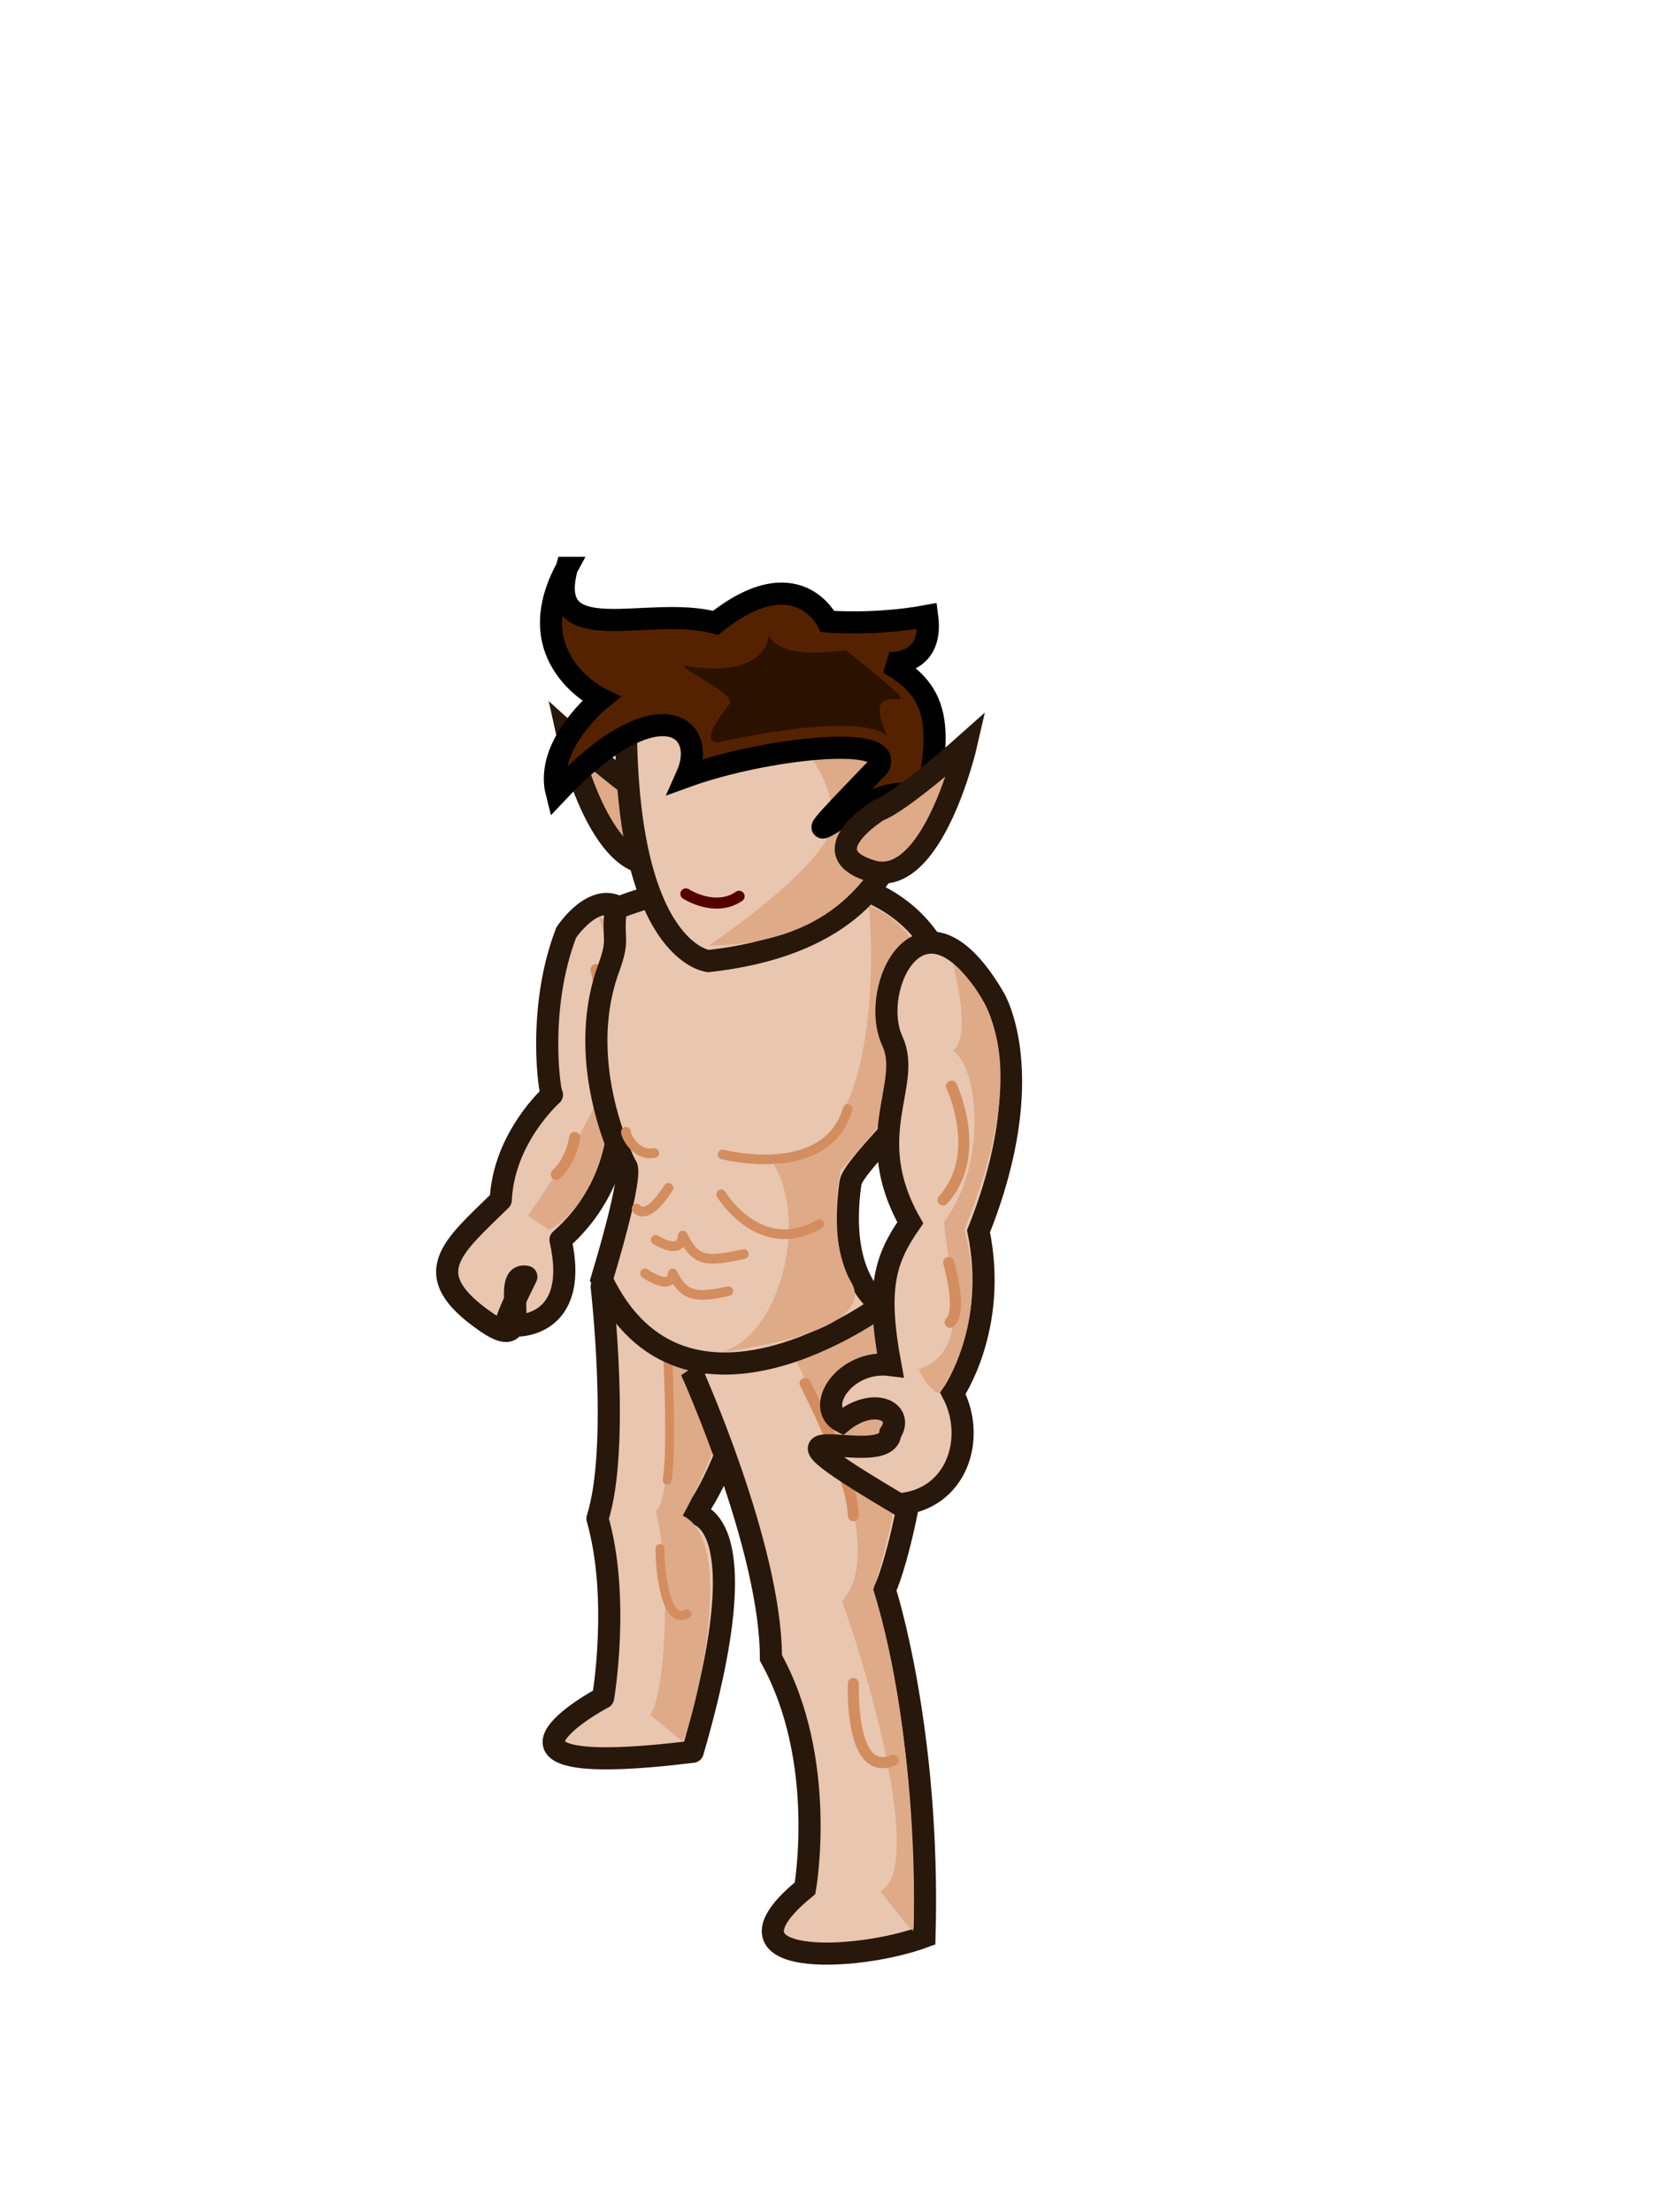 <svg id="Character" xmlns="http://www.w3.org/2000/svg" width="100%" viewBox="0 -25 75 100">
  <g
     id="Character-Male">
    <g
       id="Inferior-Members">
      <g
         id="RightLeg">
        <path
           style="fill:#e9c6af;stroke:#28170b;stroke-width:1px;stroke-linecap:round;stroke-linejoin:round;stroke-opacity:1;display:inline"
           d="m 27.202,33.165 c 0,0 0.836,7.264 -0.193,10.478 1.029,3.6 0.257,8.1 0.257,8.1 -0.195,0.088 -6.966,3.795 4.05,2.443 3.177,-10.907 0.007,-10.779 -0.064,-10.799 0.26,0.519 3.375,-5.464 2.7,-9.257 -4.341,-4.909 -6.749,-0.965 -6.75,-0.964 z"
           id="RightLeg-Base"
           class="base"
           />
        <path
           style="fill:#deaa87;stroke:none;display:inline"
           d="m 29.902,32.329 c 0,0 0.836,10.092 -0.257,10.992 0.707,2.636 0.45,8.357 -0.257,9.192 1.414,1.157 1.284,1.098 1.478,1.157 0.184,0.056 2.691,-8.88 0,-10.157 1.414,-2.571 3.021,-6.75 2.571,-9.064 -2.636,-2.25 -3.214,-2.057 -3.536,-2.121 z"
           id="RightLeg-Shadow"
           class="shadow"
           />
        <path
           style="fill:none;stroke:#d38d5f;stroke-width:0.4;stroke-linecap:round;stroke-linejoin:round;stroke-miterlimit:4;stroke-opacity:1;stroke-dasharray:none"
           d="m 30.159,35.801 c 0,0 0.257,4.564 0,6.107 m -0.321,3.086 c -0.027,0.544 0.169,3.575 1.221,2.957"
           id="RightLeg-Muscle"
           class="muscle"
           />
      </g>
      <g
         id="LeftLeg"
      >
        <path
           style="fill:#e9c6af;stroke:#28170b;stroke-width:1px;stroke-linecap:butt;stroke-linejoin:miter;stroke-opacity:1;display:inline"
           d="m 31.252,36.958 c 0,0 3.6,7.971 3.6,12.985 2.571,4.628 1.543,10.414 1.543,10.414 -4.398,3.595 2.265,3.347 5.4,2.186 0.257,-9.385 -1.8,-15.685 -1.8,-15.685 0.91,-1.699 5.786,-21.24 -8.742,-9.899 z"
           id="LeftLeg-Base"
           class="base"
           />
        <path
           style="fill:#deaa87;stroke:none;display:inline"
           d="m 35.173,34.965 c 0,0 5.528,9.642 2.893,12.407 1.543,4.307 3.6,12.214 1.736,13.114 1.221,1.607 1.478,1.8 1.478,1.8 0,0 0.321,-8.614 -1.8,-15.428 2.238,-7.135 2.698,-16.199 -4.307,-11.892 z"
           id="LeftLeg-Shadow"
           class="shadow"
           />
        <path
           style="fill:none;stroke:#d38d5f;stroke-width:0.5;stroke-linecap:round;stroke-linejoin:round;stroke-miterlimit:4;stroke-opacity:1;stroke-dasharray:none"
           d="m 36.395,37.536 c 0,0 2.121,4.05 2.186,5.978 m 0,7.585 c 0,0 -0.193,4.307 1.8,3.471"
           id="LeftLeg-Muscle"
           class="muscle"
           />
      </g>
    </g>
    <g
       id="Superior-Members">
      <g
         id="RightArm"
        >
        <path
           style="fill:#e9c6af;stroke:#28170b;stroke-width:1px;stroke-linecap:round;stroke-linejoin:round;stroke-opacity:1;display:inline"
           d="m 25.595,17.159 c 0,0 2.7,-4.114 3.986,2.314 1.095,5.473 -1.671,6.685 -1.671,6.685 0,0 -0.129,2.764 -2.571,4.885 0.919,4.078 -2.139,3.927 -2.186,3.857 0,0 -1.029,1.157 0.643,-2.186 -1.286,-0.257 0.558,3.678 -1.8,2.057 -3.175,-2.183 -1.562,-3.367 0.643,-5.528 0.129,-2.828 2.314,-4.757 2.314,-4.757 -0.087,0.029 -0.7,-3.838 0.643,-7.328 z"
           id="RightArm-Base"
           class="base"
           />
        <path
           style="fill:#deaa87;stroke:none;display:inline"
           d="m 27.074,16.452 c 0,0 0.707,1.864 0.064,2.186 -0.643,0.321 1.221,4.885 -0.321,6.493 -1.093,2.25 -2.957,4.821 -2.957,4.821 l 0.964,0.643 c 0,0 2.121,-0.964 2.636,-4.757 2.161,-0.87 2.894,-8.094 -0.386,-9.385 z"
           id="RightArm-Shadow"
           class="shadow"
           />
        <path
           id="RightArm-Muscle"
           style="fill:none;stroke:#d38d5f;stroke-width:0.5;stroke-linecap:round;stroke-linejoin:round;stroke-miterlimit:4;stroke-opacity:1;stroke-dasharray:none"
           d="m 25.981,26.415 c 0,0 -0.129,1.029 -0.836,1.671 m 1.8,-9.257 c 0,0 0.9,3.6 0.129,5.335"
           class="muscle"
           />
      </g>
      <g
         id="Chest"
        >
        <path
           style="fill:#e9c6af;stroke:#28170b;stroke-width:1px;stroke-linecap:butt;stroke-linejoin:miter;stroke-opacity:1;display:inline"
           d="m 27.845,16.066 c 0,0 12.834,-5.168 15.235,3.793 0.375,1.4 -0.976,2.426 -0.919,3.594 0.048,0.982 -3.6,4.197 -3.714,5.019 -0.622,4.45 1.419,5.529 1.419,5.529 0,0 -8.932,6.638 -12.664,-1.157 1.543,-5.143 1.093,-5.143 1.093,-5.143 0,0 -2.386,-4.542 -0.778,-8.936 0.52,-1.421 0.136,-1.26 0.328,-2.699 z"
           id="Chest-Base"
           class="base"
           />
        <path
           style="fill:#deaa87;stroke:none;display:inline"
           d="m 39.287,15.937 c 0,0 1.093,11.185 -4.307,11.699 1.607,2.7 0.193,7.842 -2.378,8.485 7.379,-1.016 5.988,-2.968 5.85,-3.214 0,0 -1.093,-1.736 -0.45,-5.014 3.278,-3.536 5.118,-6.899 4.243,-8.485 -0.821,-1.488 -1.084,-2.69 -2.957,-3.471 z"
           id="Chest-Shadow"
           class="shadow" />
        <path
           id="Chest-Muscle"
           style="fill:none;stroke:#d38d5f;stroke-width:0.436;stroke-linecap:round;stroke-linejoin:round;stroke-miterlimit:4;stroke-opacity:1;stroke-dasharray:none"
           d="m 29.163,32.563 c 0,0 1.192,0.842 1.248,0.002 0.51,1.062 1.088,1.117 2.516,0.801 m -3.282,-2.323 c 0,0 1.157,0.771 1.221,-0.193 0.585,1.218 1.127,1.197 2.764,0.836 M 28.777,29.629 c 0,0 0.418,0.675 1.446,-0.932 m 2.378,0.289 c 0,0 1.736,2.893 4.435,1.35 m -8.742,-4.178 c -0.045,0.049 0.377,1.121 1.286,0.964 m 3.086,0.064 c 0,0 4.693,1.221 5.657,-2.057"
           class="muscle"
           />
      </g>
      <g
         id="LeftArm"
         >
        <path
           style="fill:#e9c6af;stroke:#28170b;stroke-width:1px;stroke-linecap:butt;stroke-linejoin:miter;stroke-opacity:1;display:inline"
           d="m 44.944,20.116 c 0,0 2.121,3.471 -0.707,10.542 0.9,4.371 -1.157,7.328 -1.157,7.328 1.061,2.041 0.175,4.804 -2.443,5.014 -7.842,-4.628 -0.514,-1.414 -0.386,-3.214 0.66,-0.996 -0.769,-1.67 -2.186,-0.514 -1.286,-0.643 0.129,-2.828 2.186,-2.571 -0.643,-3.471 -0.257,-4.757 0.9,-6.428 -2.236,-3.954 0.106,-6.242 -0.808,-8.21 -1.109,-2.387 1.357,-7.528 4.601,-1.947 z"
           id="LeftArm-Base"
           class="base" />
        <path
           style="fill:#deaa87;stroke:none;display:inline"
           d="m 43.08,18.573 c 0,0 0.9,3.278 0,3.921 1.173,0.764 1.565,5.131 -0.386,7.714 0.069,2.191 1.452,5.802 -1.157,6.685 0.386,0.9 0.9,1.093 0.9,1.093 0,0 2.378,-3.021 1.157,-7.392 1.543,-3.857 2.957,-9.064 -0.514,-12.021 z"
           id="LeftArm-Shadow"
           class="shadow"
           />
        <path
           d="m 42.887,32.072 c 0,0 0.643,2.186 0.064,2.7 M 43.016,24.101 c 0,0 1.478,3.086 -0.386,5.143"
           style="fill:none;stroke:#d38d5f;stroke-width:0.5;stroke-linecap:round;stroke-linejoin:round;stroke-miterlimit:4;stroke-opacity:1;stroke-dasharray:none"
           id="LeftArm-Muscle"
           class="muscle"
           />
      </g>
    </g>
    <g
       id="Head">
      <path
         id="RightEar"
         d="m 29.625,11.205 c -1.067,-0.412 -3.988,-3.074 -3.988,-3.074 0,0 1.454,6.665 4.274,5.844 2.82,-0.821 -0.286,-2.77 -0.286,-2.77 z"
         style="fill:#deaa87;stroke:#28170b;stroke-width:1.01px;stroke-linecap:butt;stroke-linejoin:miter;stroke-opacity:1;display:inline" 
         class="base"
         />
      <g
         id="Face">
        <path
           style="fill:#e9c6af;stroke:#28170b;stroke-width:1px;stroke-linecap:butt;stroke-linejoin:miter;stroke-opacity:1;display:inline"
           d="m 32.023,18.444 c 0,0 -3.728,-0.366 -3.728,-10.799 C 34.595,-2.126 40.894,7.388 40.894,7.388 40.735,7.123 43.841,17.141 32.023,18.444 z"
           id="Face-Base"
           class="base" />
        <path
           style="fill:#deaa87;stroke:none"
           d="m 32.039,17.747 c 0,0 5.773,-3.864 5.636,-5.773 -0.136,-1.636 -0.727,-2.091 -1.182,-3.227 2.318,0.455 3.318,0.318 3.864,-0.909 0.545,-1.227 2.136,9.773 -8.318,9.909 z"
           id="Face-Shadow"
           class="shadow" />
      </g>
      <path
         id="Mouth"
         d="m 31.008,15.406 c 0,0 1.312,0.859 2.406,0.109"
         style="fill:none;stroke:#550000;stroke-width:0.5;stroke-linecap:round;stroke-linejoin:round;stroke-miterlimit:4;stroke-opacity:1;stroke-dasharray:none;display:inline" />
      <g
         id="Hair">
        <path
           style="fill:#552200;stroke:#000000;stroke-width:1px;stroke-linecap:round;stroke-linejoin:miter;stroke-opacity:1;display:inline"
           d="m 25.625,0.671 c -2.25,4.125 1.54,5.923 1.54,5.923 0,0 -2.562,2.062 -2,4.25 4.545,-4.85 6.906,-3.038 5.875,-0.75 3.495,-1.263 9.468,-1.924 8.683,-0.455 -6.373,6.62 1.141,-1.135 2.059,2.056 0.35,-1.647 0.534,-2.874 0.445,-3.842 C 42.108,6.561 41.505,5.728 40.164,4.969 c 0,0 2.062,0.188 1.75,-2.125 -2.375,0.438 -4.5,0.25 -4.5,0.25 0,0 -1.375,-2.875 -5.062,0.062 -3.026,-0.838 -7.734,1.305 -6.727,-2.485 z"
           id="Hair-Base"
           />
        <path
           style="fill:#2b1100;stroke:none"
           d="m 38.229,4.387 c 0,0 -2.961,0.53 -3.469,-0.685 -0.287,2.077 -3.646,1.414 -3.646,1.414 -1.041,-0.173 2.265,1.213 1.856,1.724 -1.661,2.075 -0.331,1.679 -0.331,1.679 0,0 6.276,-1.436 7.491,-0.221 -1.701,-3.58 3.425,0.376 -1.9,-3.911 z"
           id="Hair-Shadow"
           />
      </g>
      <path
         id="LeftEar"
         d="m 39.709,11.634 c 1.061,-0.398 3.977,-3.005 3.977,-3.005 0,0 -1.503,6.585 -4.287,5.745 -2.784,-0.84 0.309,-2.74 0.309,-2.74 z"
         style="fill:#deaa87;stroke:#28170b;stroke-width:1px;stroke-linecap:butt;stroke-linejoin:miter;stroke-opacity:1" 
         class="base"
         />
    </g>
  </g>
</svg>
